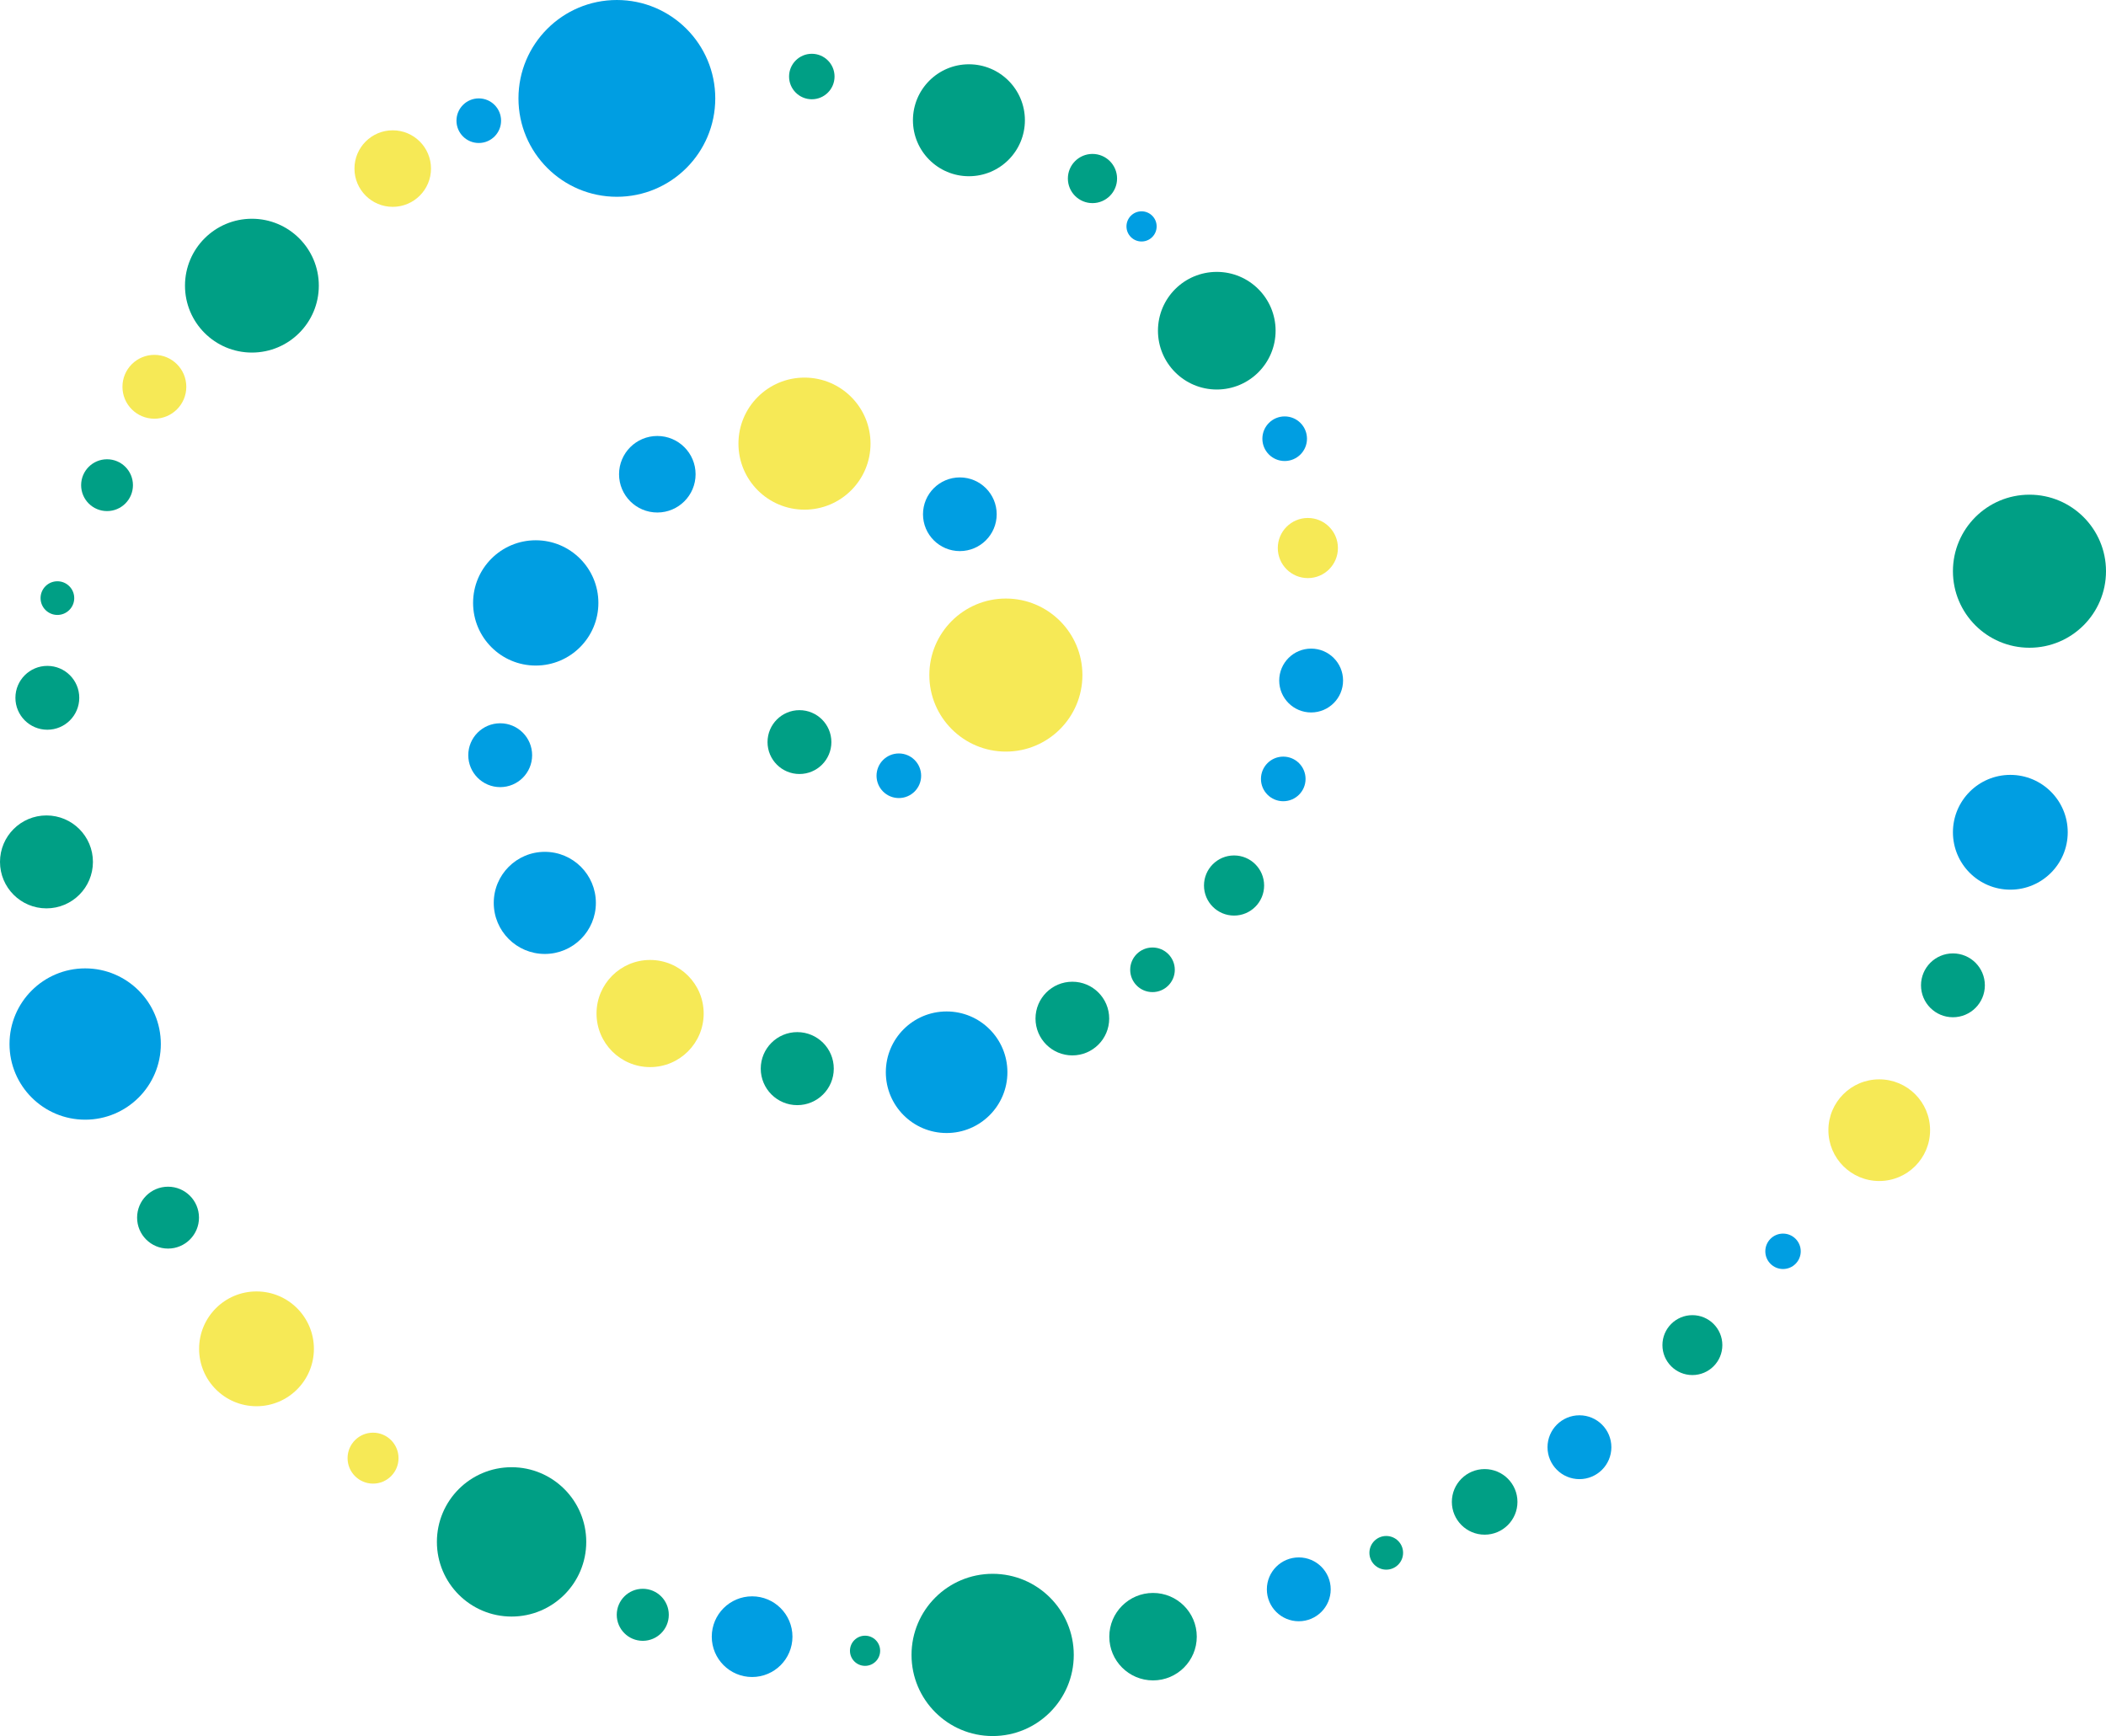 <svg xmlns="http://www.w3.org/2000/svg" id="addc05cc-b4a1-4c42-b36e-4a02f60b5897" data-name="Layer 1" viewBox="20.21 6.29 192.62 158.8" preserveAspectRatio="xMidYMid meet">
    <defs>
        <style>
            .\30 d38c2ff-2577-4ab2-af04-fa882d0cc352 {
            fill: #009f85;
            }

            .\30 d835150-2355-4914-a7b4-bc097a80adc0 {
            fill: #009ee2;
            }

            .\34 8bbf0fb-2994-49d5-ab39-ccf9928aec30 {
            fill: #f6e956;
            }
        </style>
    </defs>

    <circle class="0d38c2ff-2577-4ab2-af04-fa882d0cc352" cx="118.29" cy="99.46" r="3.37"></circle>
    <circle class="0d835150-2355-4914-a7b4-bc097a80adc0" cx="108" cy="53.33" r="3.37"></circle>
    <circle class="0d38c2ff-2577-4ab2-af04-fa882d0cc352" cx="131.5" cy="36.54" r="5.38"></circle>
    <circle class="0d38c2ff-2577-4ab2-af04-fa882d0cc352" cx="133.08" cy="87.29" r="2.75"></circle>
    <circle class="48bbf0fb-2994-49d5-ab39-ccf9928aec30" cx="139.83" cy="56.42" r="2.75"></circle>
    <circle class="0d835150-2355-4914-a7b4-bc097a80adc0" cx="65.96" cy="75.37" r="2.92"></circle>
    <circle class="0d835150-2355-4914-a7b4-bc097a80adc0" cx="106.79" cy="104.37" r="5.56"></circle>
    <circle class="48bbf0fb-2994-49d5-ab39-ccf9928aec30" cx="34.33" cy="41.67" r="2.92"></circle>
    <circle class="0d38c2ff-2577-4ab2-af04-fa882d0cc352" cx="93.33" cy="74.17" r="2.92"></circle>
    <circle class="0d835150-2355-4914-a7b4-bc097a80adc0" cx="140.13" cy="68.54" r="2.92"></circle>
    <circle class="0d38c2ff-2577-4ab2-af04-fa882d0cc352" cx="93.13" cy="104.04" r="3.34"></circle>
    <circle class="0d835150-2355-4914-a7b4-bc097a80adc0" cx="80.33" cy="49.67" r="3.5"></circle>
    <circle class="48bbf0fb-2994-49d5-ab39-ccf9928aec30" cx="79.67" cy="99" r="4.9"></circle>
    <circle class="0d835150-2355-4914-a7b4-bc097a80adc0" cx="137.58" cy="77.54" r="2.04"></circle>
    <circle class="0d835150-2355-4914-a7b4-bc097a80adc0" cx="102.42" cy="77.25" r="2.04"></circle>
    <circle class="0d835150-2355-4914-a7b4-bc097a80adc0" cx="64" cy="17.33" r="2.04"></circle>
    <circle class="0d835150-2355-4914-a7b4-bc097a80adc0" cx="137.71" cy="46.42" r="2.04"></circle>
    <circle class="0d38c2ff-2577-4ab2-af04-fa882d0cc352" cx="125.62" cy="95" r="2.04"></circle>
    <circle class="0d835150-2355-4914-a7b4-bc097a80adc0" cx="70.04" cy="88.88" r="4.67"></circle>
    <circle class="48bbf0fb-2994-49d5-ab39-ccf9928aec30" cx="112.21" cy="68.04" r="7"></circle>
    <circle class="48bbf0fb-2994-49d5-ab39-ccf9928aec30" cx="93.79" cy="46.87" r="6.04"></circle>
    <circle class="0d835150-2355-4914-a7b4-bc097a80adc0" cx="69.21" cy="61.44" r="5.73"></circle>
    <circle class="0d38c2ff-2577-4ab2-af04-fa882d0cc352" cx="35.58" cy="117.67" r="2.83"></circle>
    <circle class="48bbf0fb-2994-49d5-ab39-ccf9928aec30" cx="54.33" cy="139.67" r="2.33"></circle>
    <circle class="0d835150-2355-4914-a7b4-bc097a80adc0" cx="28" cy="101.79" r="6.92"></circle>
    <circle class="0d38c2ff-2577-4ab2-af04-fa882d0cc352" cx="25.46" cy="61" r="1.54"></circle>
    <circle class="0d38c2ff-2577-4ab2-af04-fa882d0cc352" cx="147" cy="148.33" r="1.54"></circle>
    <circle class="0d38c2ff-2577-4ab2-af04-fa882d0cc352" cx="30" cy="50.67" r="2.37"></circle>
    <circle class="0d38c2ff-2577-4ab2-af04-fa882d0cc352" cx="67" cy="147.33" r="6.83"></circle>
    <circle class="0d38c2ff-2577-4ab2-af04-fa882d0cc352" cx="94.46" cy="13.29" r="2.08"></circle>
    <circle class="0d835150-2355-4914-a7b4-bc097a80adc0" cx="76.63" cy="15.29" r="9"></circle>
    <circle class="0d38c2ff-2577-4ab2-af04-fa882d0cc352" cx="24.54" cy="70.12" r="2.92"></circle>
    <circle class="0d835150-2355-4914-a7b4-bc097a80adc0" cx="139" cy="151.67" r="2.92"></circle>
    <circle class="0d835150-2355-4914-a7b4-bc097a80adc0" cx="164.67" cy="138.67" r="2.92"></circle>
    <circle class="48bbf0fb-2994-49d5-ab39-ccf9928aec30" cx="192.09" cy="109.67" r="4.65"></circle>
    <circle class="0d835150-2355-4914-a7b4-bc097a80adc0" cx="89" cy="156" r="3.69"></circle>
    <circle class="0d38c2ff-2577-4ab2-af04-fa882d0cc352" cx="198.83" cy="96.42" r="2.92"></circle>
    <circle class="0d38c2ff-2577-4ab2-af04-fa882d0cc352" cx="24.46" cy="85.13" r="4.25"></circle>
    <circle class="48bbf0fb-2994-49d5-ab39-ccf9928aec30" cx="56.13" cy="21.71" r="3.5"></circle>
    <circle class="0d38c2ff-2577-4ab2-af04-fa882d0cc352" cx="120.13" cy="22.62" r="2.25"></circle>
    <circle class="0d38c2ff-2577-4ab2-af04-fa882d0cc352" cx="108.83" cy="17.29" r="5.12"></circle>
    <circle class="0d835150-2355-4914-a7b4-bc097a80adc0" cx="124.62" cy="27" r="1.38"></circle>
    <circle class="0d38c2ff-2577-4ab2-af04-fa882d0cc352" cx="99.33" cy="157.29" r="1.38"></circle>
    <circle class="0d835150-2355-4914-a7b4-bc097a80adc0" cx="183.29" cy="120.75" r="1.62"></circle>
    <circle class="0d38c2ff-2577-4ab2-af04-fa882d0cc352" cx="79" cy="154" r="2.38"></circle>
    <circle class="0d38c2ff-2577-4ab2-af04-fa882d0cc352" cx="175" cy="129.33" r="2.74"></circle>
    <circle class="0d38c2ff-2577-4ab2-af04-fa882d0cc352" cx="125.67" cy="156" r="4"></circle>
    <circle class="0d835150-2355-4914-a7b4-bc097a80adc0" cx="204.08" cy="82.42" r="5.25"></circle>
    <circle class="0d38c2ff-2577-4ab2-af04-fa882d0cc352" cx="111" cy="157.67" r="7.42"></circle>
    <circle class="48bbf0fb-2994-49d5-ab39-ccf9928aec30" cx="43.67" cy="129.67" r="5.25"></circle>
    <circle class="0d38c2ff-2577-4ab2-af04-fa882d0cc352" cx="43.25" cy="32.42" r="6.12"></circle>
    <circle class="0d38c2ff-2577-4ab2-af04-fa882d0cc352" cx="156" cy="143.67" r="3"></circle>
    <circle class="0d38c2ff-2577-4ab2-af04-fa882d0cc352" cx="205.83" cy="58.54" r="7"></circle>
</svg>